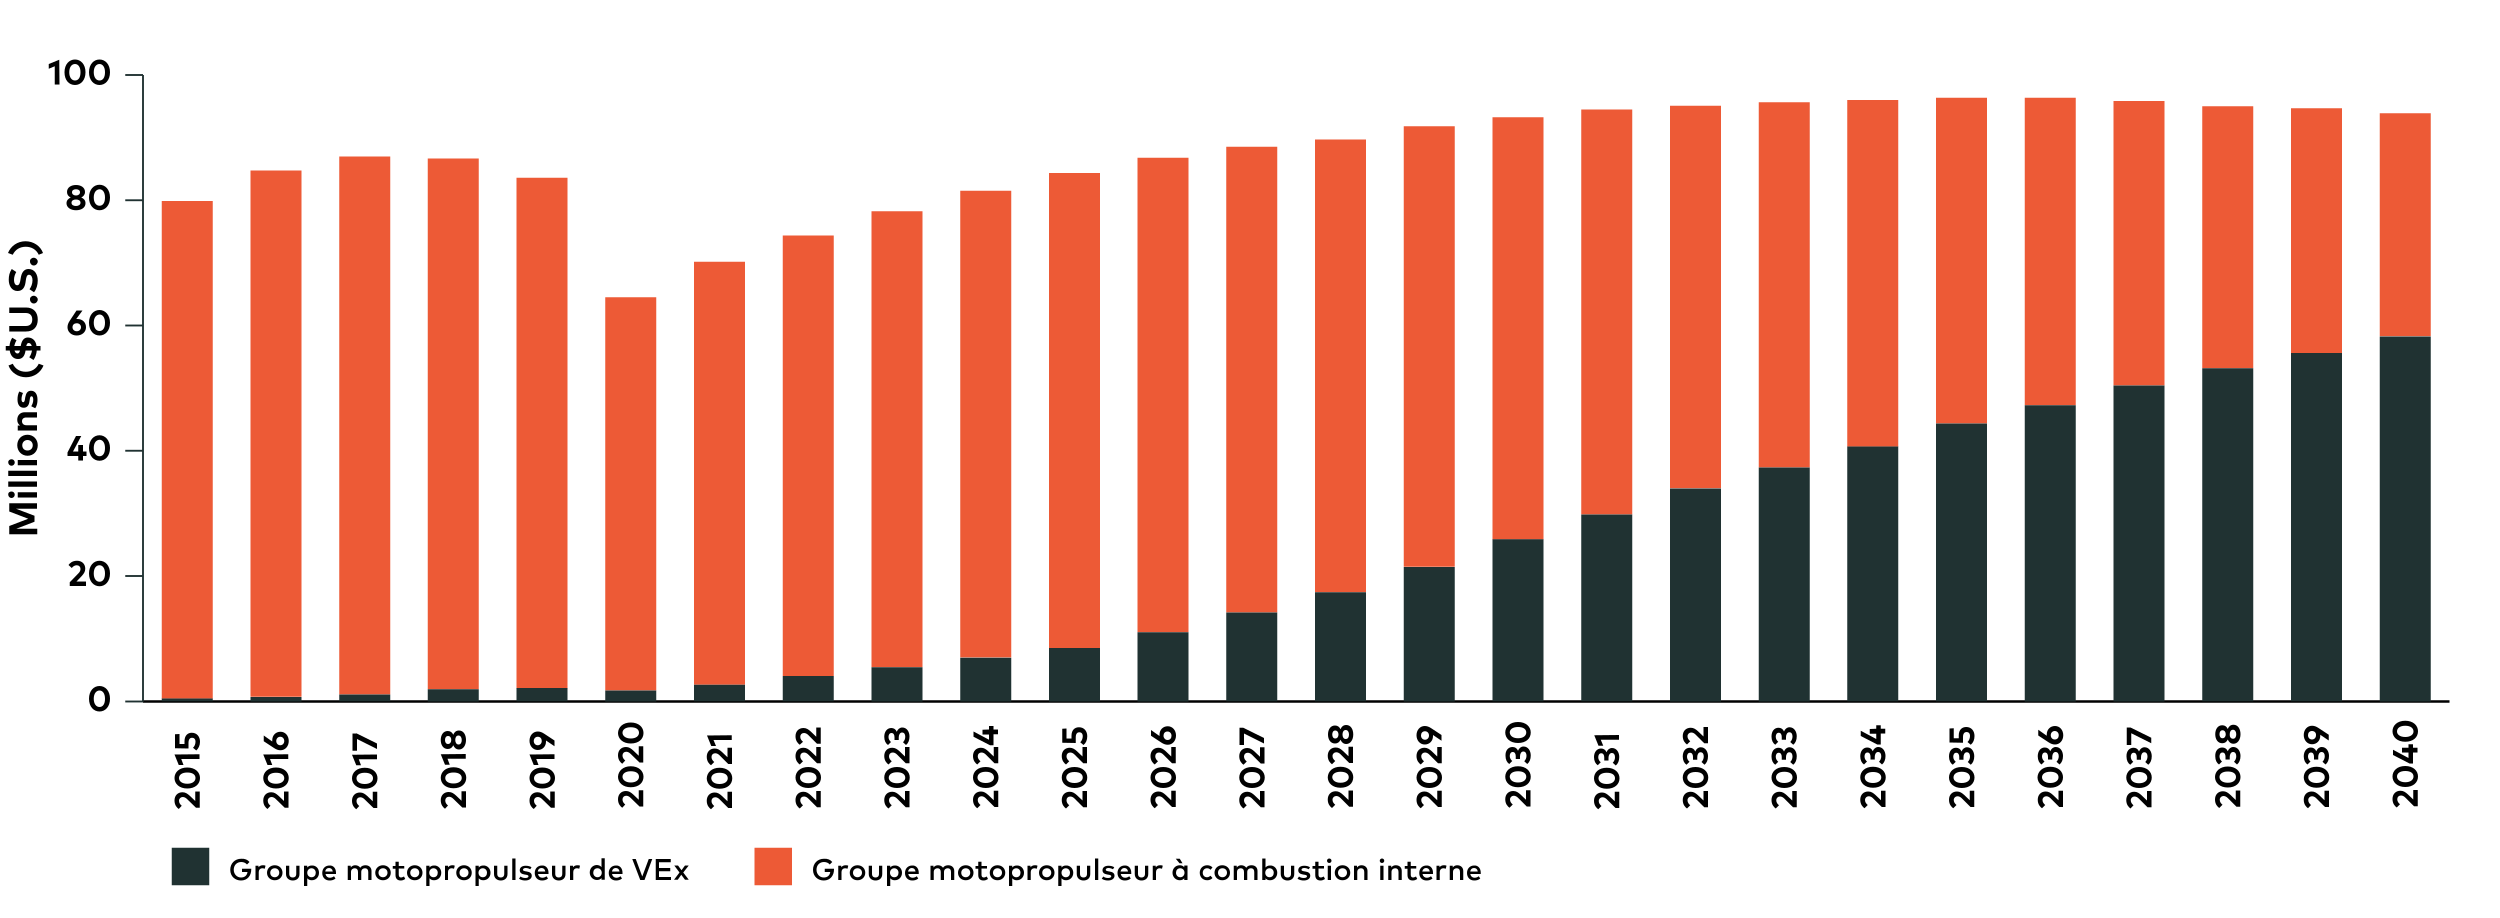 <?xml version="1.0" encoding="utf-8"?>
<!-- Generator: Adobe Illustrator 25.0.1, SVG Export Plug-In . SVG Version: 6.00 Build 0)  -->
<svg version="1.1" id="Layer_1" xmlns="http://www.w3.org/2000/svg" xmlns:xlink="http://www.w3.org/1999/xlink" x="0px" y="0px"
	 viewBox="0 0 1000 367" style="enable-background:new 0 0 1000 367;" xml:space="preserve">
<style type="text/css">
	.st0{fill:none;stroke:#000000;stroke-miterlimit:10;}
	.st1{fill:none;stroke:#203232;stroke-width:0.75;stroke-miterlimit:10;}
	.st2{fill:#ED5A36;}
	.st3{fill:#203232;}
</style>
<g>
	<g>
		<path d="M14.8,201.3v2.2H6.4l7.4,2.8v2.4l-7.3,2.8h8.4v2.2H3.7v-3.3l7.6-2.9l-7.6-2.9v-3.3H14.8L14.8,201.3z"/>
		<path d="M4.6,196.6c0.8,0,1.3,0.6,1.3,1.3s-0.6,1.3-1.3,1.3s-1.3-0.6-1.3-1.3C3.2,197.1,3.8,196.6,4.6,196.6z M14.8,196.9v2.1H7.1
			v-2.1H14.8z"/>
		<path d="M14.8,192.6v2.1H3.3v-2.1H14.8z"/>
		<path d="M14.8,188.3v2.1H3.3v-2.1H14.8z"/>
		<path d="M4.6,183.7c0.8,0,1.3,0.6,1.3,1.3s-0.6,1.3-1.3,1.3s-1.3-0.6-1.3-1.3C3.2,184.3,3.8,183.7,4.6,183.7z M14.8,184v2.1H7.1
			V184H14.8z"/>
		<path d="M11,173.9c2.3,0,4.1,1.8,4.1,4.2s-1.7,4.2-4.1,4.2c-2.3,0-4.1-1.8-4.1-4.2S8.6,173.9,11,173.9z M11,180.2
			c1.3,0,2.1-0.9,2.1-2.1S12.2,176,11,176s-2.1,0.9-2.1,2.1S9.7,180.2,11,180.2z"/>
		<path d="M9.9,164.9h4.9v2.1h-4.3c-1.1,0-1.7,0.6-1.7,1.5s0.6,1.6,1.8,1.6h4.2v2.1H7.1v-2H8c-0.8-0.6-1.1-1.4-1.1-2.3
			C6.9,166.1,8.1,164.9,9.9,164.9z"/>
		<path d="M9.2,157.2c-0.3,0.6-0.6,1.6-0.6,2.5c0,0.8,0.3,1.2,0.7,1.2s0.6-0.6,0.7-1.3l0.1-0.7c0.3-1.7,1-2.6,2.3-2.6
			c1.6,0,2.6,1.3,2.6,3.6c0,1.1-0.2,2.4-0.9,3.4l-1.6-0.8c0.4-0.7,0.8-1.5,0.8-2.6c0-1-0.3-1.4-0.7-1.4s-0.6,0.4-0.7,1.3l-0.1,0.6
			c-0.2,1.8-1,2.7-2.3,2.7c-1.6,0-2.5-1.2-2.5-3.3c0-1.2,0.2-2.2,0.7-3.2L9.2,157.2z"/>
		<path d="M5.1,145.5c1,2.1,2.9,3.2,5.2,3.2s4.2-1.1,5.2-3.2l1.9,0.7c-1.1,2.8-3.8,4.7-7,4.7s-6-1.9-7-4.7L5.1,145.5z"/>
		<path d="M2.3,138.4h1.5c0.1-1.3,0.5-2.4,1.1-3.3l1.7,1c-0.4,0.7-0.7,1.4-0.9,2.3h2.6c0.3-2,1.2-3.5,3-3.4c2,0.1,3.1,1.6,3.3,3.4
			h1.6v1.8h-1.5c-0.1,1.4-0.6,2.8-1.3,3.8l-1.7-1.1c0.5-0.6,0.9-1.6,1.1-2.7h-2.6v0.1c-0.3,2-1.2,3.4-3.1,3.3c-1.8,0-3-1.5-3.2-3.4
			H2.3C2.3,140.2,2.3,138.4,2.3,138.4z M8,140.2H5.8c0.2,0.7,0.6,1.2,1.2,1.2S7.8,140.9,8,140.2z M10.5,138.4h2.2
			c-0.2-0.7-0.6-1.2-1.2-1.2C11,137.1,10.7,137.6,10.5,138.4z"/>
		<path d="M10.4,123c3.1,0,4.7,2,4.7,4.8c0,2.9-1.6,4.8-4.7,4.8H3.7v-2.2h6.6c1.8,0,2.6-1,2.6-2.6c0-1.5-0.8-2.6-2.6-2.6H3.7V123
			H10.4z"/>
		<path d="M13.5,118.3c0.8,0,1.6,0.7,1.6,1.5s-0.7,1.6-1.6,1.6c-0.8,0-1.5-0.7-1.5-1.6C11.9,119,12.6,118.3,13.5,118.3z"/>
		<path d="M6.5,108.8c-0.5,0.9-0.9,1.9-0.9,3.2c0,1.3,0.5,2.1,1.3,2.1s1.1-1,1.3-2.3l0.1-0.6c0.3-2,1.2-3.6,3.1-3.6
			c2.5,0,3.7,2.2,3.7,4.6c0,1.7-0.5,3.5-1.5,4.7l-1.8-1.2c0.6-0.8,1.2-2.1,1.2-3.6c0-1.2-0.5-2.2-1.4-2.2c-0.8,0-1.1,0.8-1.3,2.4
			l-0.1,0.7c-0.3,2-1.2,3.4-3.2,3.4c-2.3,0-3.5-2.1-3.5-4.5c0-1.6,0.3-2.9,1.2-4.3L6.5,108.8z"/>
		<path d="M13.5,103.1c0.8,0,1.6,0.7,1.6,1.5s-0.7,1.6-1.6,1.6c-0.8,0-1.5-0.7-1.5-1.6C11.9,103.8,12.6,103.1,13.5,103.1z"/>
		<path d="M15.5,101.9c-1-2.1-2.9-3.2-5.2-3.2s-4.2,1.1-5.2,3.2l-1.9-0.7c1.1-2.8,3.8-4.7,7-4.7s6,1.9,7,4.7L15.5,101.9z"/>
	</g>
</g>
<g>
	<g>
		<path d="M71.5,323.6c-0.7-0.5-1.7-1.5-1.7-3.4c0-2,1.3-3.3,3.2-3.3c1.2,0,2,0.6,2.9,1.4l2.2,2.1v-3.8h1.8v6.5h-1.5l-3.6-3.5
			c-0.5-0.5-1.1-0.8-1.7-0.8c-0.8,0-1.5,0.6-1.5,1.5s0.5,1.5,1.1,2L71.5,323.6z"/>
		<path d="M74.9,307c3.2,0,5.1,1.9,5.1,4.2c0,2.4-1.9,4.2-5.1,4.2s-5.1-1.9-5.1-4.2S71.7,307,74.9,307z M74.9,313.5
			c2.1,0,3.3-1,3.3-2.3s-1.1-2.2-3.3-2.2s-3.3,1-3.3,2.2C71.6,312.5,72.8,313.5,74.9,313.5z"/>
		<path d="M79.8,301.7v1.9h-7.3l0.9,2.4h-1.9l-1.7-4.2L79.8,301.7L79.8,301.7z"/>
		<path d="M71.8,293.6v4h2v-1.1c0-2.3,1.3-3.4,2.9-3.4c2.1,0,3.3,1.6,3.3,3.6c0,1.5-0.6,2.7-1.5,3.5l-1.3-1.1c0.6-0.5,1-1.5,1-2.4
			c0-1.1-0.6-1.6-1.4-1.6c-0.7,0-1.4,0.5-1.4,2v2.3l-5.4-0.1v-5.6L71.8,293.6L71.8,293.6z"/>
	</g>
</g>
<g>
	<g>
		<path d="M107,323.6c-0.7-0.5-1.7-1.5-1.7-3.4c0-2,1.3-3.3,3.2-3.3c1.2,0,2,0.6,2.9,1.4l2.2,2.1v-3.8h1.8v6.5h-1.5l-3.6-3.5
			c-0.5-0.5-1.1-0.8-1.7-0.8c-0.8,0-1.5,0.6-1.5,1.5s0.5,1.5,1.1,2L107,323.6z"/>
		<path d="M110.4,307c3.2,0,5.1,1.9,5.1,4.2c0,2.4-1.9,4.2-5.1,4.2s-5.1-1.9-5.1-4.2S107.2,307,110.4,307z M110.4,313.5
			c2.1,0,3.3-1,3.3-2.2c0-1.3-1.1-2.2-3.3-2.2s-3.3,1-3.3,2.2S108.2,313.5,110.4,313.5z"/>
		<path d="M115.3,301.7v1.9H108l0.9,2.4H107l-1.7-4.2L115.3,301.7L115.3,301.7z"/>
		<path d="M108.9,296.6c0-0.1,0-0.3,0-0.5c0-2,1.4-3.4,3.3-3.4s3.3,1.6,3.3,3.7s-1.4,3.7-3.3,3.7c-0.9,0-1.7-0.3-2.6-0.9l-4.1-2.7
			v-2.3L108.9,296.6z M112.1,298.1c0.9,0,1.6-0.7,1.6-1.7s-0.7-1.7-1.6-1.7s-1.6,0.7-1.6,1.7S111.2,298.1,112.1,298.1z"/>
	</g>
</g>
<g>
	<g>
		<path d="M142.5,323.7c-0.7-0.5-1.7-1.5-1.7-3.4c0-2,1.3-3.3,3.2-3.3c1.2,0,2,0.6,2.9,1.4l2.2,2.1v-3.8h1.8v6.5h-1.5l-3.6-3.5
			c-0.5-0.5-1.1-0.8-1.7-0.8c-0.9,0-1.5,0.6-1.5,1.5s0.5,1.5,1.1,2L142.5,323.7z"/>
		<path d="M145.9,307.1c3.2,0,5.1,1.9,5.1,4.2c0,2.4-1.9,4.2-5.1,4.2s-5.1-1.9-5.1-4.2C140.8,309,142.7,307.1,145.9,307.1z
			 M145.9,313.6c2.1,0,3.3-1,3.3-2.3s-1.1-2.2-3.3-2.2s-3.3,1-3.3,2.2C142.6,312.6,143.7,313.6,145.9,313.6z"/>
		<path d="M150.8,301.8v1.9h-7.3l0.9,2.4h-1.9l-1.7-4.2L150.8,301.8L150.8,301.8z"/>
		<path d="M142.5,293.3l8.3,4.1v2.2l-8-4v4.7H141v-6.9h1.5V293.3z"/>
	</g>
</g>
<g>
	<g>
		<path d="M178,323.5c-0.7-0.5-1.7-1.5-1.7-3.4c0-2,1.3-3.3,3.2-3.3c1.2,0,2,0.6,2.9,1.4l2.2,2.1v-3.8h1.8v6.5h-1.5l-3.6-3.5
			c-0.5-0.5-1.1-0.8-1.7-0.8c-0.9,0-1.5,0.6-1.5,1.5s0.5,1.5,1.1,2L178,323.5z"/>
		<path d="M181.4,306.9c3.2,0,5.1,1.9,5.1,4.2c0,2.4-1.9,4.2-5.1,4.2s-5.1-1.9-5.1-4.2S178.2,306.9,181.4,306.9z M181.4,313.4
			c2.1,0,3.3-1,3.3-2.2c0-1.3-1.1-2.2-3.3-2.2s-3.3,1-3.3,2.2C178.1,312.4,179.2,313.4,181.4,313.4z"/>
		<path d="M186.3,301.6v1.9H179l0.9,2.4H178l-1.7-4.2L186.3,301.6L186.3,301.6z"/>
		<path d="M179.1,292.4c1.1,0,1.8,0.6,2.2,1.5c0.4-1,1.1-1.7,2.3-1.7c1.8,0,2.8,1.7,2.8,3.8s-1.1,3.8-2.8,3.8
			c-1.2,0-1.9-0.8-2.3-1.7c-0.4,0.9-1.1,1.5-2.2,1.5c-1.8,0-2.8-1.6-2.8-3.6C176.3,294,177.3,292.4,179.1,292.4z M179.2,297.6
			c0.8,0,1.3-0.7,1.3-1.6s-0.4-1.6-1.3-1.6c-0.8,0-1.2,0.7-1.2,1.6S178.4,297.6,179.2,297.6z M183.4,297.8c0.9,0,1.3-0.8,1.3-1.8
			s-0.5-1.8-1.3-1.8c-0.9,0-1.3,0.8-1.3,1.8C182.1,297,182.6,297.8,183.4,297.8z"/>
	</g>
</g>
<g>
	<g>
		<path d="M213.5,323.6c-0.7-0.5-1.7-1.5-1.7-3.4c0-2,1.3-3.3,3.2-3.3c1.2,0,2,0.6,2.9,1.4l2.2,2.1v-3.8h1.8v6.5h-1.5l-3.6-3.5
			c-0.5-0.5-1.1-0.8-1.7-0.8c-0.9,0-1.5,0.6-1.5,1.5s0.5,1.5,1.1,2L213.5,323.6z"/>
		<path d="M216.9,307c3.2,0,5.1,1.9,5.1,4.2c0,2.4-1.9,4.2-5.1,4.2s-5.1-1.9-5.1-4.2S213.7,307,216.9,307z M216.9,313.5
			c2.1,0,3.3-1,3.3-2.2c0-1.3-1.1-2.2-3.3-2.2s-3.3,1-3.3,2.2C213.6,312.5,214.7,313.5,216.9,313.5z"/>
		<path d="M221.8,301.7v1.9h-7.3l0.9,2.4h-1.9l-1.7-4.2L221.8,301.7L221.8,301.7z"/>
		<path d="M218.4,296.2c0,0.1,0,0.3,0,0.4c0,2-1.4,3.4-3.3,3.4c-1.9,0-3.3-1.6-3.3-3.7s1.4-3.7,3.3-3.7c0.9,0,1.7,0.3,2.6,0.9
			l4.1,2.7v2.3L218.4,296.2z M215.1,294.7c-0.9,0-1.6,0.7-1.6,1.7s0.7,1.7,1.6,1.7s1.6-0.7,1.6-1.7
			C216.7,295.4,216.1,294.7,215.1,294.7z"/>
	</g>
</g>
<g>
	<g>
		<path d="M248.9,323.1c-0.7-0.5-1.7-1.5-1.7-3.4c0-2,1.3-3.3,3.2-3.3c1.2,0,2,0.6,2.9,1.4l2.2,2.1v-3.8h1.8v6.5h-1.5l-3.6-3.5
			c-0.5-0.5-1.1-0.8-1.7-0.8c-0.9,0-1.5,0.6-1.5,1.5s0.5,1.5,1.1,2L248.9,323.1z"/>
		<path d="M252.3,306.5c3.2,0,5.1,1.9,5.1,4.2c0,2.4-1.9,4.2-5.1,4.2s-5.1-1.9-5.1-4.2C247.3,308.4,249.2,306.5,252.3,306.5z
			 M252.3,313c2.1,0,3.3-1,3.3-2.3s-1.1-2.2-3.3-2.2s-3.3,1-3.3,2.2S250.2,313,252.3,313z"/>
		<path d="M248.9,305.5c-0.7-0.5-1.7-1.5-1.7-3.4c0-2,1.3-3.3,3.2-3.3c1.2,0,2,0.6,2.9,1.4l2.2,2.1v-3.8h1.8v6.5h-1.5l-3.6-3.5
			c-0.5-0.5-1.1-0.8-1.7-0.8c-0.9,0-1.5,0.6-1.5,1.5s0.5,1.5,1.1,2L248.9,305.5z"/>
		<path d="M252.3,289c3.2,0,5.1,1.9,5.1,4.2c0,2.4-1.9,4.2-5.1,4.2s-5.1-1.9-5.1-4.2C247.3,290.8,249.2,289,252.3,289z M252.3,295.4
			c2.1,0,3.3-1,3.3-2.3s-1.1-2.2-3.3-2.2s-3.3,1-3.3,2.2S250.2,295.4,252.3,295.4z"/>
	</g>
</g>
<g>
	<g>
		<path d="M284.4,323.7c-0.7-0.5-1.7-1.5-1.7-3.4c0-2,1.3-3.3,3.2-3.3c1.2,0,2,0.6,2.9,1.4l2.2,2.1v-3.8h1.8v6.5h-1.5l-3.5-3.5
			c-0.5-0.5-1.1-0.8-1.7-0.8c-0.9,0-1.5,0.6-1.5,1.5s0.5,1.5,1.1,2L284.4,323.7z"/>
		<path d="M287.8,307.1c3.2,0,5.1,1.9,5.1,4.2c0,2.4-1.9,4.2-5.1,4.2s-5.1-1.9-5.1-4.2C282.8,309,284.7,307.1,287.8,307.1z
			 M287.8,313.6c2.1,0,3.3-1,3.3-2.3s-1.1-2.2-3.3-2.2s-3.3,1-3.3,2.2C284.6,312.6,285.7,313.6,287.8,313.6z"/>
		<path d="M284.4,306.1c-0.7-0.5-1.7-1.5-1.7-3.4c0-2,1.3-3.3,3.2-3.3c1.2,0,2,0.6,2.9,1.4l2.2,2.1v-3.8h1.8v6.5h-1.5l-3.5-3.5
			c-0.5-0.5-1.1-0.8-1.7-0.8c-0.9,0-1.5,0.6-1.5,1.5s0.5,1.5,1.1,2L284.4,306.1z"/>
		<path d="M292.7,294.1v1.9h-7.3l1,2.4h-1.9l-1.7-4.2L292.7,294.1L292.7,294.1z"/>
	</g>
</g>
<g>
	<g>
		<path d="M319.9,323.4c-0.7-0.5-1.7-1.5-1.7-3.4c0-2,1.3-3.3,3.2-3.3c1.2,0,2,0.6,2.9,1.4l2.2,2.1v-3.8h1.8v6.5h-1.5l-3.5-3.5
			c-0.5-0.5-1.1-0.8-1.7-0.8c-0.9,0-1.5,0.6-1.5,1.5s0.5,1.5,1.1,2L319.9,323.4z"/>
		<path d="M323.3,306.8c3.2,0,5.1,1.9,5.1,4.2c0,2.4-1.9,4.2-5.1,4.2s-5.1-1.9-5.1-4.2C318.2,308.7,320.1,306.8,323.3,306.8z
			 M323.3,313.3c2.1,0,3.3-1,3.3-2.2c0-1.3-1.1-2.2-3.3-2.2s-3.3,1-3.3,2.2S321.2,313.3,323.3,313.3z"/>
		<path d="M319.9,305.8c-0.7-0.5-1.7-1.5-1.7-3.4c0-2,1.3-3.3,3.2-3.3c1.2,0,2,0.6,2.9,1.4l2.2,2.1v-3.8h1.8v6.5h-1.5l-3.5-3.5
			c-0.5-0.5-1.1-0.8-1.7-0.8c-0.9,0-1.5,0.6-1.5,1.5s0.5,1.5,1.1,2L319.9,305.8z"/>
		<path d="M319.9,297.9c-0.7-0.5-1.7-1.5-1.7-3.4c0-2,1.3-3.3,3.2-3.3c1.2,0,2,0.6,2.9,1.4l2.2,2.1V291h1.8v6.5h-1.5l-3.5-3.5
			c-0.5-0.5-1.1-0.8-1.7-0.8c-0.9,0-1.5,0.6-1.5,1.5s0.5,1.5,1.1,2L319.9,297.9z"/>
	</g>
</g>
<g>
	<g>
		<path d="M355.4,323.4c-0.7-0.5-1.7-1.5-1.7-3.4c0-2,1.3-3.3,3.2-3.3c1.2,0,2,0.6,2.9,1.4l2.2,2.1v-3.8h1.8v6.5h-1.5l-3.5-3.5
			c-0.5-0.5-1.1-0.8-1.7-0.8c-0.9,0-1.5,0.6-1.5,1.5s0.5,1.5,1.1,2L355.4,323.4z"/>
		<path d="M358.8,306.8c3.2,0,5.1,1.9,5.1,4.2c0,2.4-1.9,4.2-5.1,4.2s-5.1-1.9-5.1-4.2C353.7,308.7,355.6,306.8,358.8,306.8z
			 M358.8,313.3c2.1,0,3.3-1,3.3-2.2c0-1.3-1.1-2.2-3.3-2.2s-3.3,1-3.3,2.2S356.7,313.3,358.8,313.3z"/>
		<path d="M355.4,305.8c-0.7-0.5-1.7-1.5-1.7-3.4c0-2,1.3-3.3,3.2-3.3c1.2,0,2,0.6,2.9,1.4l2.2,2.1v-3.8h1.8v6.5h-1.5l-3.5-3.5
			c-0.5-0.5-1.1-0.8-1.7-0.8c-0.9,0-1.5,0.6-1.5,1.5s0.5,1.5,1.1,2L355.4,305.8z"/>
		<path d="M356.5,291.2c1,0,1.8,0.5,2.2,1.5c0.4-1,1.2-1.7,2.2-1.7c1.9,0,2.9,1.8,2.9,3.6c0,1.5-0.5,2.7-1.4,3.4l-1.2-1.1
			c0.6-0.6,0.9-1.4,0.9-2.2c0-1-0.4-1.7-1.3-1.7c-0.8,0-1.3,0.9-1.3,1.9v1.1h-1.7v-1.1c0-1-0.4-1.7-1.2-1.7c-0.8,0-1.2,0.7-1.2,1.6
			s0.5,1.6,1,2l-1.2,1.2c-0.9-0.6-1.5-1.7-1.5-3.3C353.7,292.6,354.9,291.2,356.5,291.2z"/>
	</g>
</g>
<g>
	<g>
		<path d="M390.9,323.3c-0.7-0.5-1.7-1.5-1.7-3.4c0-2,1.3-3.3,3.2-3.3c1.2,0,2,0.6,2.9,1.4l2.2,2.1v-3.8h1.8v6.5h-1.5l-3.5-3.5
			c-0.5-0.5-1.1-0.8-1.7-0.8c-0.9,0-1.5,0.6-1.5,1.5s0.5,1.5,1.1,2L390.9,323.3z"/>
		<path d="M394.3,306.8c3.2,0,5.1,1.9,5.1,4.2c0,2.4-1.9,4.2-5.1,4.2s-5.1-1.9-5.1-4.2C389.2,308.6,391.1,306.8,394.3,306.8z
			 M394.3,313.2c2.1,0,3.3-1,3.3-2.2c0-1.3-1.1-2.3-3.3-2.3s-3.3,1-3.3,2.3C391,312.2,392.1,313.2,394.3,313.2z"/>
		<path d="M390.9,305.8c-0.7-0.5-1.7-1.5-1.7-3.4c0-2,1.3-3.3,3.2-3.3c1.2,0,2,0.6,2.9,1.4l2.2,2.1v-3.8h1.8v6.5h-1.5l-3.5-3.5
			c-0.5-0.5-1.1-0.8-1.7-0.8c-0.9,0-1.5,0.6-1.5,1.5s0.5,1.5,1.1,2L390.9,305.8z"/>
		<path d="M395.6,291.8v-1.4h1.8v1.4h1.8v1.9h-1.8v4.4H396l-6.6-3.4v-2.1l6.2,3.3v-2.1H393v-1.9L395.6,291.8L395.6,291.8z"/>
	</g>
</g>
<g>
	<g>
		<path d="M426.4,323.4c-0.7-0.5-1.7-1.5-1.7-3.4c0-2,1.3-3.3,3.2-3.3c1.2,0,2,0.6,2.9,1.4l2.2,2.1v-3.8h1.8v6.5h-1.5l-3.5-3.5
			c-0.5-0.5-1.1-0.8-1.7-0.8c-0.9,0-1.5,0.6-1.5,1.5s0.5,1.5,1.1,2L426.4,323.4z"/>
		<path d="M429.8,306.8c3.2,0,5.1,1.9,5.1,4.2c0,2.4-1.9,4.2-5.1,4.2s-5.1-1.9-5.1-4.2C424.7,308.6,426.6,306.8,429.8,306.8z
			 M429.8,313.2c2.1,0,3.3-1,3.3-2.2c0-1.3-1.1-2.2-3.3-2.2s-3.3,1-3.3,2.2S427.6,313.2,429.8,313.2z"/>
		<path d="M426.4,305.8c-0.7-0.5-1.7-1.5-1.7-3.4c0-2,1.3-3.3,3.2-3.3c1.2,0,2,0.6,2.9,1.4l2.2,2.1v-3.8h1.8v6.5h-1.5l-3.5-3.5
			c-0.5-0.5-1.1-0.8-1.7-0.8c-0.9,0-1.5,0.6-1.5,1.5s0.5,1.5,1.1,2L426.4,305.8z"/>
		<path d="M426.6,291.4v4h2v-1.1c0-2.3,1.3-3.4,3-3.4c2.1,0,3.3,1.6,3.3,3.6c0,1.5-0.5,2.7-1.5,3.5l-1.3-1.1c0.6-0.5,1-1.5,1-2.4
			c0-1.1-0.6-1.6-1.4-1.6c-0.7,0-1.4,0.5-1.4,2v2.3l-5.4-0.1v-5.6L426.6,291.4L426.6,291.4z"/>
	</g>
</g>
<g>
	<g>
		<path d="M461.9,323.3c-0.7-0.5-1.7-1.5-1.7-3.4c0-2,1.3-3.3,3.2-3.3c1.2,0,2,0.6,2.9,1.4l2.2,2.1v-3.8h1.8v6.5h-1.5l-3.5-3.5
			c-0.5-0.5-1.1-0.8-1.7-0.8c-0.9,0-1.5,0.6-1.5,1.5s0.5,1.5,1.1,2L461.9,323.3z"/>
		<path d="M465.3,306.8c3.2,0,5.1,1.9,5.1,4.2c0,2.4-1.9,4.2-5.1,4.2s-5.1-1.9-5.1-4.2S462.1,306.8,465.3,306.8z M465.3,313.2
			c2.1,0,3.3-1,3.3-2.3s-1.1-2.2-3.3-2.2s-3.3,1-3.3,2.2C462,312.2,463.1,313.2,465.3,313.2z"/>
		<path d="M461.9,305.8c-0.7-0.5-1.7-1.5-1.7-3.4c0-2,1.3-3.3,3.2-3.3c1.2,0,2,0.6,2.9,1.4l2.2,2.1v-3.8h1.8v6.5h-1.5l-3.5-3.5
			c-0.5-0.5-1.1-0.8-1.7-0.8c-0.9,0-1.5,0.6-1.5,1.5s0.5,1.5,1.1,2L461.9,305.8z"/>
		<path d="M463.8,294.4c0-0.1,0-0.3,0-0.5c0-2,1.4-3.4,3.3-3.4s3.3,1.6,3.3,3.7s-1.4,3.7-3.3,3.7c-0.9,0-1.7-0.3-2.6-0.9l-4.1-2.7
			V292L463.8,294.4z M467,296c1,0,1.6-0.7,1.6-1.7s-0.7-1.7-1.6-1.7c-1,0-1.6,0.7-1.6,1.7C465.4,295.2,466.1,296,467,296z"/>
	</g>
</g>
<g>
	<g>
		<path d="M497.4,323.4c-0.7-0.5-1.7-1.5-1.7-3.4c0-2,1.3-3.3,3.2-3.3c1.2,0,2,0.6,2.9,1.4l2.2,2.1v-3.8h1.8v6.5h-1.5l-3.5-3.5
			c-0.5-0.5-1.1-0.8-1.7-0.8c-0.9,0-1.5,0.6-1.5,1.5s0.5,1.5,1.1,2L497.4,323.4z"/>
		<path d="M500.8,306.8c3.2,0,5.1,1.9,5.1,4.2c0,2.4-1.9,4.2-5.1,4.2s-5.1-1.9-5.1-4.2C495.7,308.7,497.6,306.8,500.8,306.8z
			 M500.8,313.3c2.1,0,3.3-1,3.3-2.2c0-1.3-1.1-2.3-3.3-2.3s-3.3,1-3.3,2.3C497.5,312.3,498.6,313.3,500.8,313.3z"/>
		<path d="M497.4,305.9c-0.7-0.5-1.7-1.5-1.7-3.4c0-2,1.3-3.3,3.2-3.3c1.2,0,2,0.6,2.9,1.4l2.2,2.1v-3.8h1.8v6.5h-1.5l-3.5-3.5
			c-0.5-0.5-1.1-0.8-1.7-0.8c-0.9,0-1.5,0.6-1.5,1.5s0.5,1.5,1.1,2L497.4,305.9z"/>
		<path d="M497.3,291.1l8.3,4.1v2.2l-8-4v4.6h-1.8v-6.9L497.3,291.1L497.3,291.1z"/>
	</g>
</g>
<g>
	<g>
		<path d="M532.8,323.2c-0.7-0.5-1.7-1.5-1.7-3.4c0-2,1.3-3.3,3.2-3.3c1.2,0,2,0.6,2.9,1.4l2.2,2.1v-3.8h1.8v6.5h-1.5l-3.5-3.5
			c-0.5-0.5-1.1-0.8-1.7-0.8c-0.8,0-1.5,0.6-1.5,1.5s0.5,1.5,1.1,2L532.8,323.2z"/>
		<path d="M536.2,306.7c3.2,0,5.1,1.9,5.1,4.2c0,2.4-1.9,4.2-5.1,4.2s-5.1-1.9-5.1-4.2C531.2,308.5,533.1,306.7,536.2,306.7z
			 M536.2,313.1c2.1,0,3.3-1,3.3-2.2c0-1.3-1.1-2.2-3.3-2.2s-3.3,1-3.3,2.2C533,312.1,534.1,313.1,536.2,313.1z"/>
		<path d="M532.8,305.7c-0.7-0.5-1.7-1.5-1.7-3.4c0-2,1.3-3.3,3.2-3.3c1.2,0,2,0.6,2.9,1.4l2.2,2.1v-3.8h1.8v6.5h-1.5l-3.5-3.5
			c-0.5-0.5-1.1-0.8-1.7-0.8c-0.8,0-1.5,0.6-1.5,1.5s0.5,1.5,1.1,2L532.8,305.7z"/>
		<path d="M534,290.2c1.1,0,1.8,0.6,2.2,1.5c0.4-1,1.1-1.7,2.3-1.7c1.8,0,2.8,1.7,2.8,3.8s-1.1,3.8-2.8,3.8c-1.2,0-1.9-0.8-2.3-1.7
			c-0.4,0.9-1.1,1.5-2.2,1.5c-1.8,0-2.8-1.6-2.8-3.6C531.2,291.8,532.2,290.2,534,290.2z M534.1,295.4c0.8,0,1.3-0.7,1.3-1.6
			s-0.5-1.6-1.3-1.6s-1.2,0.7-1.2,1.6S533.3,295.4,534.1,295.4z M538.3,295.6c0.9,0,1.3-0.8,1.3-1.8s-0.5-1.8-1.3-1.8
			c-0.9,0-1.3,0.8-1.3,1.8C537,294.8,537.4,295.6,538.3,295.6z"/>
	</g>
</g>
<g>
	<g>
		<path d="M568.3,323.3c-0.7-0.5-1.7-1.5-1.7-3.4c0-2,1.3-3.3,3.2-3.3c1.2,0,2,0.6,2.9,1.4l2.2,2.1v-3.8h1.8v6.5h-1.5l-3.5-3.5
			c-0.5-0.5-1.1-0.8-1.7-0.8c-0.8,0-1.5,0.6-1.5,1.5s0.5,1.5,1.1,2L568.3,323.3z"/>
		<path d="M571.7,306.8c3.2,0,5.1,1.9,5.1,4.2c0,2.4-1.9,4.2-5.1,4.2c-3.2,0-5.1-1.9-5.1-4.2C566.7,308.6,568.6,306.8,571.7,306.8z
			 M571.7,313.2c2.1,0,3.3-1,3.3-2.3s-1.1-2.2-3.3-2.2s-3.3,1-3.3,2.2S569.6,313.2,571.7,313.2z"/>
		<path d="M568.3,305.8c-0.7-0.5-1.7-1.5-1.7-3.4c0-2,1.3-3.3,3.2-3.3c1.2,0,2,0.6,2.9,1.4l2.2,2.1v-3.8h1.8v6.5h-1.5l-3.5-3.5
			c-0.5-0.5-1.1-0.8-1.7-0.8c-0.8,0-1.5,0.6-1.5,1.5s0.5,1.5,1.1,2L568.3,305.8z"/>
		<path d="M573.2,294c0,0.1,0,0.3,0,0.4c0,2-1.4,3.4-3.3,3.4c-1.9,0-3.3-1.6-3.3-3.7s1.4-3.7,3.3-3.7c0.9,0,1.7,0.3,2.6,0.9l4.1,2.7
			v2.3L573.2,294z M570,292.5c-1,0-1.6,0.7-1.6,1.7s0.7,1.7,1.6,1.7s1.6-0.7,1.6-1.7S570.9,292.5,570,292.5z"/>
	</g>
</g>
<g>
	<g>
		<path d="M603.8,323.1c-0.7-0.5-1.7-1.5-1.7-3.4c0-2,1.3-3.3,3.2-3.3c1.2,0,2,0.6,2.9,1.4l2.2,2.1v-3.8h1.8v6.5h-1.5l-3.5-3.5
			c-0.5-0.5-1.1-0.8-1.7-0.8c-0.8,0-1.5,0.6-1.5,1.5s0.5,1.5,1.1,2L603.8,323.1z"/>
		<path d="M607.2,306.5c3.2,0,5.1,1.9,5.1,4.2c0,2.4-1.9,4.2-5.1,4.2s-5.1-1.9-5.1-4.2C602.1,308.4,604,306.5,607.2,306.5z
			 M607.2,313c2.1,0,3.3-1,3.3-2.3s-1.1-2.2-3.3-2.2s-3.3,1-3.3,2.2C604,312,605.1,313,607.2,313z"/>
		<path d="M605,298.8c1,0,1.8,0.5,2.2,1.5c0.4-1,1.2-1.7,2.2-1.7c1.9,0,2.9,1.8,2.9,3.6c0,1.5-0.5,2.7-1.4,3.4l-1.2-1.1
			c0.6-0.6,0.9-1.4,0.9-2.2c0-1-0.4-1.7-1.3-1.7c-0.8,0-1.3,0.9-1.3,1.9v1.1h-1.7v-1.1c0-1-0.4-1.7-1.2-1.7s-1.2,0.7-1.2,1.6
			s0.5,1.6,1,2l-1.2,1.2c-0.9-0.6-1.5-1.7-1.5-3.3C602.1,300.2,603.3,298.8,605,298.8z"/>
		<path d="M607.2,288.8c3.2,0,5.1,1.9,5.1,4.2c0,2.4-1.9,4.2-5.1,4.2s-5.1-1.9-5.1-4.2C602.1,290.7,604,288.8,607.2,288.8z
			 M607.2,295.3c2.1,0,3.3-1,3.3-2.3s-1.1-2.2-3.3-2.2s-3.3,1-3.3,2.2C604,294.3,605.1,295.3,607.2,295.3z"/>
	</g>
</g>
<g>
	<g>
		<path d="M639.3,323.7c-0.7-0.5-1.7-1.5-1.7-3.4c0-2,1.3-3.3,3.2-3.3c1.2,0,2,0.6,2.9,1.4l2.2,2.1v-3.8h1.8v6.5h-1.5l-3.5-3.5
			c-0.5-0.5-1.1-0.8-1.7-0.8c-0.8,0-1.5,0.6-1.5,1.5s0.5,1.5,1.1,2L639.3,323.7z"/>
		<path d="M642.7,307.1c3.2,0,5.1,1.9,5.1,4.2c0,2.4-1.9,4.2-5.1,4.2c-3.2,0-5.1-1.9-5.1-4.2S639.5,307.1,642.7,307.1z M642.7,313.6
			c2.1,0,3.3-1,3.3-2.3s-1.1-2.2-3.3-2.2s-3.3,1-3.3,2.2C639.4,312.6,640.6,313.6,642.7,313.6z"/>
		<path d="M640.4,299.4c1,0,1.8,0.5,2.2,1.5c0.4-1,1.2-1.7,2.2-1.7c1.9,0,2.9,1.8,2.9,3.6c0,1.5-0.5,2.7-1.4,3.4l-1.2-1.1
			c0.6-0.6,0.9-1.4,0.9-2.2c0-1-0.4-1.7-1.3-1.7c-0.8,0-1.3,0.9-1.3,1.9v1.1h-1.7V303c0-1-0.4-1.7-1.2-1.7s-1.2,0.7-1.2,1.6
			s0.5,1.6,1,2l-1.2,1.2c-0.9-0.6-1.5-1.7-1.5-3.3C637.6,300.8,638.8,299.4,640.4,299.4z"/>
		<path d="M647.6,294v1.9h-7.3l1,2.4h-1.9l-1.7-4.2L647.6,294L647.6,294z"/>
	</g>
</g>
<g>
	<g>
		<path d="M674.8,323.4c-0.7-0.5-1.7-1.5-1.7-3.4c0-2,1.3-3.3,3.2-3.3c1.2,0,2,0.6,2.9,1.4l2.2,2.1v-3.8h1.8v6.5h-1.5l-3.5-3.5
			c-0.5-0.5-1.1-0.8-1.7-0.8c-0.8,0-1.5,0.6-1.5,1.5s0.5,1.5,1.1,2L674.8,323.4z"/>
		<path d="M678.2,306.8c3.2,0,5.1,1.9,5.1,4.2c0,2.4-1.9,4.2-5.1,4.2s-5.1-1.9-5.1-4.2C673.1,308.7,675,306.8,678.2,306.8z
			 M678.2,313.3c2.1,0,3.3-1,3.3-2.3s-1.1-2.2-3.3-2.2s-3.3,1-3.3,2.2S676,313.3,678.2,313.3z"/>
		<path d="M675.9,299.1c1,0,1.8,0.5,2.2,1.5c0.4-1,1.2-1.7,2.2-1.7c1.9,0,2.9,1.8,2.9,3.6c0,1.5-0.5,2.7-1.4,3.4l-1.2-1.1
			c0.6-0.6,0.9-1.4,0.9-2.2c0-1-0.4-1.7-1.3-1.7c-0.8,0-1.3,0.9-1.3,1.9v1.1h-1.7v-1.1c0-1-0.4-1.7-1.2-1.7s-1.2,0.7-1.2,1.6
			s0.5,1.6,1,2l-1.2,1.2c-0.9-0.6-1.5-1.7-1.5-3.3C673.1,300.5,674.2,299.1,675.9,299.1z"/>
		<path d="M674.8,297.8c-0.7-0.5-1.7-1.5-1.7-3.4c0-2,1.3-3.3,3.2-3.3c1.2,0,2,0.6,2.9,1.4l2.2,2.1v-3.8h1.8v6.5h-1.5l-3.5-3.5
			c-0.5-0.5-1.1-0.8-1.7-0.8c-0.8,0-1.5,0.6-1.5,1.5s0.5,1.5,1.1,2L674.8,297.8z"/>
	</g>
</g>
<g>
	<g>
		<path d="M710.3,323.4c-0.7-0.5-1.7-1.5-1.7-3.4c0-2,1.3-3.3,3.2-3.3c1.2,0,2,0.6,2.9,1.4l2.2,2.1v-3.8h1.8v6.5h-1.5l-3.5-3.5
			c-0.5-0.5-1.1-0.8-1.7-0.8c-0.8,0-1.5,0.6-1.5,1.5s0.5,1.5,1.1,2L710.3,323.4z"/>
		<path d="M713.7,306.8c3.2,0,5.1,1.9,5.1,4.2c0,2.4-1.9,4.2-5.1,4.2s-5.1-1.9-5.1-4.2S710.5,306.8,713.7,306.8z M713.7,313.2
			c2.1,0,3.3-1,3.3-2.3s-1.1-2.2-3.3-2.2s-3.3,1-3.3,2.2S711.5,313.2,713.7,313.2z"/>
		<path d="M711.4,299.1c1,0,1.8,0.5,2.2,1.5c0.4-1,1.2-1.7,2.2-1.7c1.9,0,2.9,1.8,2.9,3.6c0,1.5-0.5,2.7-1.4,3.4l-1.2-1.1
			c0.6-0.6,0.9-1.4,0.9-2.2c0-1-0.4-1.7-1.3-1.7c-0.8,0-1.3,0.9-1.3,1.9v1.1h-1.7v-1.1c0-1-0.4-1.7-1.2-1.7s-1.2,0.7-1.2,1.6
			s0.5,1.6,1,2l-1.2,1.2c-0.9-0.6-1.5-1.7-1.5-3.3C708.6,300.5,709.7,299.1,711.4,299.1z"/>
		<path d="M711.4,291.1c1,0,1.8,0.5,2.2,1.5c0.4-1,1.2-1.7,2.2-1.7c1.9,0,2.9,1.8,2.9,3.6c0,1.5-0.5,2.7-1.4,3.4l-1.2-1.1
			c0.6-0.6,0.9-1.4,0.9-2.2c0-1-0.4-1.7-1.3-1.7c-0.8,0-1.3,0.9-1.3,1.9v1.1h-1.7v-1.1c0-1-0.4-1.7-1.2-1.7s-1.2,0.7-1.2,1.6
			s0.5,1.6,1,2l-1.2,1.2c-0.9-0.6-1.5-1.7-1.5-3.3C708.6,292.5,709.7,291.1,711.4,291.1z"/>
	</g>
</g>
<g>
	<g>
		<path d="M745.8,323.3c-0.7-0.5-1.7-1.5-1.7-3.4c0-2,1.3-3.3,3.2-3.3c1.2,0,2,0.6,2.9,1.4l2.2,2.1v-3.8h1.8v6.5h-1.5l-3.5-3.5
			c-0.5-0.5-1.1-0.8-1.7-0.8c-0.8,0-1.5,0.6-1.5,1.5s0.5,1.5,1.1,2L745.8,323.3z"/>
		<path d="M749.2,306.7c3.2,0,5.1,1.9,5.1,4.2c0,2.4-1.9,4.2-5.1,4.2c-3.2,0-5.1-1.9-5.1-4.2C744.1,308.6,746,306.7,749.2,306.7z
			 M749.2,313.2c2.1,0,3.3-1,3.3-2.2c0-1.3-1.1-2.2-3.3-2.2s-3.3,1-3.3,2.2S747,313.2,749.2,313.2z"/>
		<path d="M746.9,299c1,0,1.8,0.5,2.2,1.5c0.4-1,1.2-1.7,2.2-1.7c1.9,0,2.9,1.8,2.9,3.6c0,1.5-0.5,2.7-1.4,3.4l-1.2-1.1
			c0.6-0.6,0.9-1.4,0.9-2.2c0-1-0.4-1.7-1.3-1.7c-0.8,0-1.3,0.9-1.3,1.9v1.1h-1.7v-1.1c0-1-0.4-1.7-1.2-1.7s-1.2,0.7-1.2,1.6
			s0.5,1.6,1,2l-1.2,1.2c-0.9-0.6-1.5-1.7-1.5-3.3C744.1,300.5,745.2,299,746.9,299z"/>
		<path d="M750.5,291.5v-1.4h1.8v1.4h1.8v1.9h-1.8v4.4h-1.4l-6.6-3.4v-2.1l6.2,3.3v-2.1h-2.6v-1.9L750.5,291.5L750.5,291.5z"/>
	</g>
</g>
<g>
	<g>
		<path d="M781.3,323.3c-0.7-0.5-1.7-1.5-1.7-3.4c0-2,1.3-3.3,3.2-3.3c1.2,0,2,0.6,2.9,1.4l2.2,2.1v-3.8h1.8v6.5h-1.5l-3.5-3.5
			c-0.5-0.5-1.1-0.8-1.7-0.8c-0.8,0-1.5,0.6-1.5,1.5s0.5,1.5,1.1,2L781.3,323.3z"/>
		<path d="M784.7,306.8c3.2,0,5.1,1.9,5.1,4.2c0,2.4-1.9,4.2-5.1,4.2s-5.1-1.9-5.1-4.2C779.6,308.6,781.5,306.8,784.7,306.8z
			 M784.7,313.2c2.1,0,3.3-1,3.3-2.2c0-1.3-1.1-2.3-3.3-2.3s-3.3,1-3.3,2.3C781.4,312.2,782.5,313.2,784.7,313.2z"/>
		<path d="M782.4,299.1c1,0,1.8,0.5,2.2,1.5c0.4-1,1.2-1.7,2.2-1.7c1.9,0,2.9,1.8,2.9,3.6c0,1.5-0.5,2.7-1.4,3.4l-1.2-1.1
			c0.6-0.6,0.9-1.4,0.9-2.2c0-1-0.4-1.7-1.3-1.7c-0.8,0-1.3,0.9-1.3,1.9v1.1h-1.7v-1.1c0-1-0.4-1.7-1.2-1.7s-1.2,0.7-1.2,1.6
			s0.5,1.6,1,2l-1.2,1.2c-0.9-0.6-1.5-1.7-1.5-3.3C779.6,300.5,780.7,299.1,782.4,299.1z"/>
		<path d="M781.5,291.3v4h2v-1.1c0-2.3,1.3-3.4,3-3.4c2.1,0,3.3,1.6,3.3,3.6c0,1.5-0.5,2.7-1.5,3.5l-1.3-1.1c0.6-0.5,1-1.5,1-2.4
			c0-1.1-0.6-1.6-1.4-1.6c-0.7,0-1.4,0.5-1.4,2v2.3l-5.4-0.1v-5.6L781.5,291.3L781.5,291.3z"/>
	</g>
</g>
<g>
	<g>
		<path d="M816.8,323.3c-0.7-0.5-1.7-1.5-1.7-3.4c0-2,1.3-3.3,3.2-3.3c1.2,0,2,0.6,2.9,1.4l2.2,2.1v-3.8h1.8v6.5h-1.5l-3.5-3.5
			c-0.5-0.5-1.1-0.8-1.7-0.8c-0.8,0-1.5,0.6-1.5,1.5s0.5,1.5,1.1,2L816.8,323.3z"/>
		<path d="M820.1,306.7c3.2,0,5.1,1.9,5.1,4.2c0,2.4-1.9,4.2-5.1,4.2c-3.2,0-5.1-1.9-5.1-4.2C815.1,308.6,817,306.7,820.1,306.7z
			 M820.1,313.2c2.1,0,3.3-1,3.3-2.3s-1.1-2.2-3.3-2.2s-3.3,1-3.3,2.2S818,313.2,820.1,313.2z"/>
		<path d="M817.9,299c1,0,1.8,0.5,2.2,1.5c0.4-1,1.2-1.7,2.2-1.7c1.9,0,2.9,1.8,2.9,3.6c0,1.5-0.5,2.7-1.4,3.4l-1.2-1.1
			c0.6-0.6,0.9-1.4,0.9-2.2c0-1-0.4-1.7-1.3-1.7c-0.8,0-1.3,0.9-1.3,1.9v1.1h-1.7v-1.1c0-1-0.4-1.7-1.2-1.7s-1.2,0.7-1.2,1.6
			s0.5,1.6,1,2l-1.2,1.2c-0.9-0.6-1.5-1.7-1.5-3.3C815.1,300.5,816.2,299,817.9,299z"/>
		<path d="M818.7,294.3c0-0.1,0-0.3,0-0.5c0-2,1.4-3.4,3.3-3.4c1.9,0,3.3,1.6,3.3,3.7s-1.4,3.7-3.3,3.7c-0.9,0-1.7-0.3-2.6-0.9
			l-4.1-2.7v-2.3L818.7,294.3z M821.9,295.8c1,0,1.6-0.7,1.6-1.7s-0.7-1.7-1.6-1.7s-1.6,0.7-1.6,1.7
			C820.3,295.1,821,295.8,821.9,295.8z"/>
	</g>
</g>
<g>
	<g>
		<path d="M852.2,323.4c-0.7-0.5-1.7-1.5-1.7-3.4c0-2,1.3-3.3,3.2-3.3c1.2,0,2,0.6,2.9,1.4l2.2,2.1v-3.8h1.8v6.5H859l-3.5-3.5
			c-0.5-0.5-1.1-0.8-1.7-0.8c-0.8,0-1.5,0.6-1.5,1.5s0.5,1.5,1.1,2L852.2,323.4z"/>
		<path d="M855.6,306.8c3.2,0,5.1,1.9,5.1,4.2c0,2.4-1.9,4.2-5.1,4.2s-5.1-1.9-5.1-4.2S852.5,306.8,855.6,306.8z M855.6,313.3
			c2.1,0,3.3-1,3.3-2.2c0-1.3-1.1-2.3-3.3-2.3s-3.3,1-3.3,2.3C852.4,312.3,853.5,313.3,855.6,313.3z"/>
		<path d="M853.4,299.1c1,0,1.8,0.5,2.2,1.5c0.4-1,1.2-1.7,2.2-1.7c1.9,0,2.9,1.8,2.9,3.6c0,1.5-0.5,2.7-1.4,3.4l-1.2-1.1
			c0.6-0.6,0.9-1.4,0.9-2.2c0-1-0.4-1.7-1.3-1.7c-0.8,0-1.3,0.9-1.3,1.9v1.1h-1.7v-1.1c0-1-0.4-1.7-1.2-1.7s-1.2,0.7-1.2,1.6
			s0.5,1.6,1,2l-1.2,1.2c-0.9-0.6-1.5-1.7-1.5-3.3C850.5,300.5,851.7,299.1,853.4,299.1z"/>
		<path d="M852.2,291l8.3,4.1v2.2l-8-4v4.7h-1.8v-7L852.2,291L852.2,291z"/>
	</g>
</g>
<g>
	<g>
		<path d="M887.7,323.2c-0.7-0.5-1.7-1.5-1.7-3.4c0-2,1.3-3.3,3.2-3.3c1.2,0,2,0.6,2.9,1.4l2.2,2.1v-3.8h1.8v6.5h-1.5l-3.5-3.5
			c-0.5-0.5-1.1-0.8-1.7-0.8c-0.8,0-1.5,0.6-1.5,1.5s0.5,1.5,1.1,2L887.7,323.2z"/>
		<path d="M891.1,306.6c3.2,0,5.1,1.9,5.1,4.2c0,2.4-1.9,4.2-5.1,4.2c-3.2,0-5.1-1.9-5.1-4.2S888,306.6,891.1,306.6z M891.1,313.1
			c2.1,0,3.3-1,3.3-2.3s-1.1-2.2-3.3-2.2s-3.3,1-3.3,2.2C887.8,312.1,889,313.1,891.1,313.1z"/>
		<path d="M888.9,299c1,0,1.8,0.5,2.2,1.5c0.4-1,1.2-1.7,2.2-1.7c1.9,0,2.9,1.8,2.9,3.6c0,1.5-0.5,2.7-1.4,3.4l-1.2-1.1
			c0.6-0.6,0.9-1.4,0.9-2.2c0-1-0.4-1.7-1.3-1.7c-0.8,0-1.3,0.9-1.3,1.9v1.1h-1.7v-1.1c0-1-0.4-1.7-1.2-1.7s-1.2,0.7-1.2,1.6
			s0.5,1.6,1,2l-1.2,1.2c-0.9-0.6-1.5-1.7-1.5-3.3C886,300.4,887.2,299,888.9,299z"/>
		<path d="M888.9,290.1c1.1,0,1.8,0.6,2.2,1.5c0.4-1,1.1-1.7,2.3-1.7c1.8,0,2.8,1.7,2.8,3.8s-1.1,3.8-2.8,3.8
			c-1.2,0-1.9-0.8-2.3-1.7c-0.4,0.9-1.1,1.5-2.2,1.5c-1.8,0-2.8-1.6-2.8-3.6S887.1,290.1,888.9,290.1z M889,295.3
			c0.8,0,1.3-0.7,1.3-1.6s-0.5-1.6-1.3-1.6s-1.2,0.7-1.2,1.6S888.2,295.3,889,295.3z M893.2,295.5c0.9,0,1.3-0.8,1.3-1.8
			s-0.5-1.8-1.3-1.8c-0.9,0-1.3,0.8-1.3,1.8C891.8,294.7,892.3,295.5,893.2,295.5z"/>
	</g>
</g>
<g>
	<g>
		<path d="M923.2,323.3c-0.7-0.5-1.7-1.5-1.7-3.4c0-2,1.3-3.3,3.2-3.3c1.2,0,2,0.6,2.9,1.4l2.2,2.1v-3.8h1.8v6.5H930l-3.5-3.5
			c-0.5-0.5-1.1-0.8-1.7-0.8c-0.8,0-1.5,0.6-1.5,1.5s0.5,1.5,1.1,2L923.2,323.3z"/>
		<path d="M926.6,306.7c3.2,0,5.1,1.9,5.1,4.2c0,2.4-1.9,4.2-5.1,4.2c-3.2,0-5.1-1.9-5.1-4.2S923.4,306.7,926.6,306.7z M926.6,313.2
			c2.1,0,3.3-1,3.3-2.3s-1.1-2.2-3.3-2.2s-3.3,1-3.3,2.2C923.3,312.2,924.5,313.2,926.6,313.2z"/>
		<path d="M924.3,299c1,0,1.8,0.5,2.2,1.5c0.4-1,1.2-1.7,2.2-1.7c1.9,0,2.9,1.8,2.9,3.6c0,1.5-0.5,2.7-1.4,3.4l-1.2-1.1
			c0.6-0.6,0.9-1.4,0.9-2.2c0-1-0.4-1.7-1.3-1.7c-0.8,0-1.3,0.9-1.3,1.9v1.1h-1.7v-1.1c0-1-0.4-1.7-1.2-1.7s-1.2,0.7-1.2,1.6
			s0.5,1.6,1,2l-1.2,1.2c-0.9-0.6-1.5-1.7-1.5-3.3C921.5,300.5,922.7,299,924.3,299z"/>
		<path d="M928.1,293.9c0,0.1,0,0.3,0,0.4c0,2-1.4,3.4-3.3,3.4c-1.9,0-3.3-1.6-3.3-3.7s1.4-3.7,3.3-3.7c0.9,0,1.7,0.3,2.6,0.9
			l4.1,2.7v2.3L928.1,293.9z M924.8,292.4c-1,0-1.6,0.7-1.6,1.7s0.7,1.7,1.6,1.7s1.6-0.7,1.6-1.7
			C926.5,293.1,925.8,292.4,924.8,292.4z"/>
	</g>
</g>
<g>
	<g>
		<path d="M958.7,323c-0.7-0.5-1.7-1.5-1.7-3.4c0-2,1.3-3.3,3.2-3.3c1.2,0,2,0.6,2.9,1.4l2.2,2.1V316h1.8v6.5h-1.5l-3.5-3.5
			c-0.5-0.5-1.1-0.8-1.7-0.8c-0.9,0-1.5,0.6-1.5,1.5s0.5,1.5,1.1,2L958.7,323z"/>
		<path d="M962.1,306.4c3.2,0,5.1,1.9,5.1,4.2c0,2.4-1.9,4.2-5.1,4.2c-3.2,0-5.1-1.9-5.1-4.2S958.9,306.4,962.1,306.4z M962.1,312.9
			c2.1,0,3.3-1,3.3-2.3s-1.1-2.2-3.3-2.2s-3.3,1-3.3,2.2S960,312.9,962.1,312.9z"/>
		<path d="M963.4,299.1v-1.4h1.8v1.4h1.8v1.9h-1.8v4.4h-1.4l-6.6-3.4v-2.1l6.2,3.3V301h-2.6v-1.9H963.4z"/>
		<path d="M962.1,288.3c3.2,0,5.1,1.9,5.1,4.2c0,2.4-1.9,4.2-5.1,4.2c-3.2,0-5.1-1.9-5.1-4.2C957,290.2,958.9,288.3,962.1,288.3z
			 M962.1,294.8c2.1,0,3.3-1,3.3-2.2c0-1.3-1.1-2.3-3.3-2.3s-3.3,1-3.3,2.3C958.8,293.8,960,294.8,962.1,294.8z"/>
	</g>
</g>
<line class="st0" x1="57.2" y1="280.6" x2="979.8" y2="280.6"/>
<g>
	<g>
		<g>
			<path d="M44,279.5c0,3.2-1.9,5.1-4.2,5.1s-4.2-1.9-4.2-5.1s1.9-5.1,4.2-5.1S44,276.3,44,279.5z M37.5,279.5c0,2.1,1,3.3,2.3,3.3
				s2.2-1.1,2.2-3.3s-1-3.3-2.2-3.3S37.5,277.3,37.5,279.5z"/>
		</g>
		<g>
			<path d="M27.4,226c0.5-0.7,1.5-1.7,3.4-1.7c2,0,3.3,1.3,3.3,3.2c0,1.2-0.6,2-1.4,2.9l-2.1,2.2h3.8v1.8h-6.5v-1.5l3.5-3.6
				c0.5-0.5,0.8-1.1,0.8-1.7c0-0.9-0.6-1.5-1.5-1.5s-1.5,0.5-2,1.1L27.4,226z"/>
			<path d="M44,229.4c0,3.2-1.9,5.1-4.2,5.1s-4.2-1.9-4.2-5.1s1.9-5.1,4.2-5.1S44,226.2,44,229.4z M37.5,229.4c0,2.1,1,3.3,2.3,3.3
				s2.2-1.1,2.2-3.3s-1-3.3-2.2-3.3C38.5,226.1,37.5,227.2,37.5,229.4z"/>
		</g>
		<g>
			<path d="M33.2,180.6h1.4v1.8h-1.4v1.8h-1.9v-1.8H27V181l3.4-6.6h2.1l-3.3,6.2h2.1V178h1.9V180.6z"/>
			<path d="M44,179.2c0,3.2-1.9,5.1-4.2,5.1s-4.2-1.9-4.2-5.1s1.9-5.1,4.2-5.1S44,176.1,44,179.2z M37.5,179.2c0,2.1,1,3.3,2.3,3.3
				s2.2-1.1,2.2-3.3s-1-3.3-2.2-3.3C38.5,176,37.5,177.1,37.5,179.2z"/>
		</g>
		<g>
			<path d="M30.5,127.6c0.1,0,0.3,0,0.5,0c2,0,3.4,1.4,3.4,3.3s-1.6,3.3-3.7,3.3s-3.7-1.4-3.7-3.3c0-0.9,0.3-1.7,0.9-2.6l2.7-4.1H33
				L30.5,127.6z M29,130.9c0,0.9,0.7,1.6,1.7,1.6s1.7-0.7,1.7-1.6s-0.7-1.6-1.7-1.6C29.7,129.3,29,129.9,29,130.9z"/>
			<path d="M44,129.1c0,3.2-1.9,5.1-4.2,5.1s-4.2-1.9-4.2-5.1c0-3.2,1.9-5.1,4.2-5.1S44,126,44,129.1z M37.5,129.1
				c0,2.1,1,3.3,2.3,3.3s2.2-1.1,2.2-3.3s-1-3.3-2.2-3.3C38.5,125.9,37.5,127,37.5,129.1z"/>
		</g>
		<g>
			<path d="M34,76.8c0,1.1-0.7,1.8-1.5,2.2c1,0.4,1.7,1.1,1.7,2.3c0,1.8-1.7,2.8-3.8,2.8s-3.8-1.1-3.8-2.8c0-1.2,0.8-1.9,1.7-2.3
				c-0.9-0.4-1.5-1.1-1.5-2.2c0-1.8,1.6-2.8,3.6-2.8S34,75,34,76.8z M28.6,81.1c0,0.9,0.8,1.3,1.8,1.3s1.8-0.5,1.8-1.3
				c0-0.9-0.8-1.3-1.8-1.3C29.4,79.8,28.6,80.2,28.6,81.1z M28.8,76.9c0,0.8,0.7,1.3,1.6,1.3s1.6-0.5,1.6-1.3s-0.7-1.2-1.6-1.2
				S28.8,76.1,28.8,76.9z"/>
			<path d="M44,79c0,3.2-1.9,5.1-4.2,5.1s-4.2-1.9-4.2-5.1s1.9-5.1,4.2-5.1S44,75.8,44,79z M37.5,79c0,2.1,1,3.3,2.3,3.3
				S42,81.2,42,79s-1-3.3-2.2-3.3C38.5,75.8,37.5,76.9,37.5,79z"/>
		</g>
		<g>
			<path d="M23.8,33.8h-1.9v-7.3l-2.4,1v-1.9l4.2-1.7L23.8,33.8L23.8,33.8z"/>
			<path d="M34.2,28.9c0,3.2-1.9,5.1-4.2,5.1c-2.4,0-4.2-1.9-4.2-5.1s1.9-5.1,4.2-5.1S34.2,25.7,34.2,28.9z M27.7,28.9
				c0,2.1,1,3.3,2.3,3.3s2.2-1.1,2.2-3.3s-1-3.3-2.2-3.3C28.7,25.6,27.7,26.8,27.7,28.9z"/>
			<path d="M44,28.9c0,3.2-1.9,5.1-4.2,5.1s-4.2-1.9-4.2-5.1s1.9-5.1,4.2-5.1S44,25.7,44,28.9z M37.5,28.9c0,2.1,1,3.3,2.3,3.3
				s2.2-1.1,2.2-3.3s-1-3.3-2.2-3.3C38.5,25.6,37.5,26.8,37.5,28.9z"/>
		</g>
	</g>
</g>
<line class="st1" x1="57.2" y1="280.6" x2="57.2" y2="30"/>
<g>
	<line class="st1" x1="57.2" y1="280.6" x2="50.1" y2="280.6"/>
	<line class="st1" x1="57.2" y1="230.4" x2="50.1" y2="230.4"/>
	<line class="st1" x1="57.2" y1="180.3" x2="50.1" y2="180.3"/>
	<line class="st1" x1="57.2" y1="130.2" x2="50.1" y2="130.2"/>
	<line class="st1" x1="57.2" y1="80.1" x2="50.1" y2="80.1"/>
	<line class="st1" x1="57.2" y1="30" x2="50.1" y2="30"/>
</g>
<rect x="64.7" y="80.4" class="st2" width="20.4" height="199.1"/>
<rect x="100.2" y="68.2" class="st2" width="20.4" height="210.5"/>
<rect x="135.7" y="62.6" class="st2" width="20.4" height="215.2"/>
<rect x="171.1" y="63.4" class="st2" width="20.4" height="212.3"/>
<rect x="206.6" y="71.1" class="st2" width="20.4" height="204.2"/>
<rect x="242.1" y="118.9" class="st2" width="20.4" height="157.3"/>
<rect x="277.6" y="104.7" class="st2" width="20.4" height="169.2"/>
<rect x="313.1" y="94.2" class="st2" width="20.4" height="176.2"/>
<rect x="348.6" y="84.5" class="st2" width="20.4" height="182.4"/>
<rect x="384.1" y="76.3" class="st2" width="20.4" height="186.7"/>
<rect x="419.6" y="69.2" class="st2" width="20.4" height="190"/>
<rect x="455" y="63.1" class="st2" width="20.4" height="189.8"/>
<rect x="490.5" y="58.7" class="st2" width="20.4" height="186.3"/>
<rect x="526" y="55.8" class="st2" width="20.4" height="181.1"/>
<rect x="561.5" y="50.5" class="st2" width="20.4" height="176.2"/>
<rect x="597" y="46.9" class="st2" width="20.4" height="168.9"/>
<rect x="632.5" y="43.8" class="st2" width="20.4" height="162"/>
<rect x="668" y="42.3" class="st2" width="20.4" height="153"/>
<rect x="703.5" y="40.9" class="st2" width="20.4" height="146.1"/>
<rect x="738.9" y="40" class="st2" width="20.4" height="138.7"/>
<rect x="774.4" y="39.1" class="st2" width="20.4" height="130.3"/>
<rect x="809.9" y="39.1" class="st2" width="20.4" height="123"/>
<rect x="845.4" y="40.4" class="st2" width="20.4" height="113.8"/>
<rect x="880.9" y="42.5" class="st2" width="20.4" height="104.8"/>
<rect x="916.4" y="43.3" class="st2" width="20.4" height="97.9"/>
<rect x="951.9" y="45.3" class="st2" width="20.4" height="89.2"/>
<rect x="64.7" y="279.4" class="st3" width="20.4" height="1.1"/>
<rect x="100.2" y="278.8" class="st3" width="20.4" height="1.8"/>
<rect x="135.7" y="277.8" class="st3" width="20.4" height="2.7"/>
<rect x="171.1" y="275.7" class="st3" width="20.4" height="4.9"/>
<rect x="206.6" y="275.2" class="st3" width="20.4" height="5.3"/>
<rect x="242.1" y="276.2" class="st3" width="20.4" height="4.4"/>
<rect x="277.6" y="273.9" class="st3" width="20.4" height="6.6"/>
<rect x="313.1" y="270.4" class="st3" width="20.4" height="10.1"/>
<rect x="348.6" y="266.9" class="st3" width="20.4" height="13.7"/>
<rect x="384.1" y="263.1" class="st3" width="20.4" height="17.5"/>
<rect x="419.6" y="259.2" class="st3" width="20.4" height="21.4"/>
<rect x="455" y="252.9" class="st3" width="20.4" height="27.7"/>
<rect x="490.5" y="245" class="st3" width="20.4" height="35.5"/>
<rect x="526" y="236.9" class="st3" width="20.4" height="43.6"/>
<rect x="561.5" y="226.8" class="st3" width="20.4" height="53.8"/>
<rect x="597" y="215.7" class="st3" width="20.4" height="64.8"/>
<rect x="632.5" y="205.8" class="st3" width="20.4" height="74.7"/>
<rect x="668" y="195.4" class="st3" width="20.4" height="85.2"/>
<rect x="703.5" y="187" class="st3" width="20.4" height="93.6"/>
<rect x="738.9" y="178.6" class="st3" width="20.4" height="101.9"/>
<rect x="774.4" y="169.4" class="st3" width="20.4" height="111.1"/>
<rect x="809.9" y="162.1" class="st3" width="20.4" height="118.5"/>
<rect x="845.4" y="154.2" class="st3" width="20.4" height="126.4"/>
<rect x="880.9" y="147.3" class="st3" width="20.4" height="133.2"/>
<rect x="916.4" y="141.2" class="st3" width="20.4" height="139.3"/>
<rect x="951.9" y="134.6" class="st3" width="20.4" height="146"/>
<rect x="68.7" y="339.1" class="st3" width="15" height="15"/>
<g>
	<path d="M99.8,344.8l-1,1c-0.5-0.6-1.3-1-2.3-1c-1.7,0-3,1.2-3,3.1c0,1.8,1.3,3.1,2.9,3.1c1.5,0,2.4-0.8,2.6-2.2h-2.2v-1.3h3.7
		c0,0.1,0,0.2,0,0.3c0,2.4-1.5,4.4-4.1,4.4c-2.2,0-4.3-1.5-4.3-4.3c0-2.5,1.8-4.4,4.4-4.4C97.9,343.4,99.1,343.9,99.8,344.8z"/>
	<path d="M106.2,346.3l-0.3,1.2c-0.3-0.1-0.6-0.2-1-0.2c-0.8,0-1.4,0.6-1.4,1.5v3.2h-1.3v-5.7h1.2v0.6c0.4-0.5,1-0.8,1.7-0.8
		C105.6,346.1,105.9,346.1,106.2,346.3z"/>
	<path d="M113,349.1c0,1.7-1.3,3-3.1,3c-1.8,0-3.1-1.3-3.1-3c0-1.7,1.3-3,3.1-3C111.7,346.1,113,347.4,113,349.1z M108.1,349.1
		c0,1.1,0.8,1.8,1.8,1.8c1,0,1.8-0.8,1.8-1.8c0-1.1-0.8-1.8-1.8-1.8C108.9,347.3,108.1,348,108.1,349.1z"/>
	<path d="M119.8,349.6c0,1.8-1.3,2.6-2.7,2.6c-1.3,0-2.7-0.8-2.7-2.6v-3.3h1.3v3.2c0,1.1,0.6,1.5,1.4,1.5s1.4-0.4,1.4-1.5v-3.2h1.3
		V349.6z"/>
	<path d="M127.6,349.1c0,1.8-1.3,3-2.9,3c-0.8,0-1.4-0.3-1.8-0.8v3.1h-1.3v-8.1h1.3v0.7c0.4-0.5,1-0.8,1.8-0.8
		C126.4,346.1,127.6,347.4,127.6,349.1z M122.9,349.1c0,1,0.7,1.8,1.7,1.8c1.1,0,1.7-0.8,1.7-1.8c0-1-0.7-1.8-1.7-1.8
		C123.6,347.3,122.9,348.1,122.9,349.1z"/>
	<path d="M134.4,349.1c0,0.2,0,0.3,0,0.5h-4.2c0.2,1,0.9,1.5,1.7,1.5c0.6,0,1.2-0.2,1.7-0.6l0.6,0.9c-0.7,0.6-1.5,0.8-2.4,0.8
		c-1.7,0-2.9-1.2-2.9-3c0-1.8,1.2-3,2.9-3C133.3,346.1,134.4,347.3,134.4,349.1z M130.1,348.6h3c-0.1-0.9-0.7-1.4-1.5-1.4
		C130.7,347.2,130.2,347.8,130.1,348.6z"/>
	<path d="M148.6,348.4v3.6h-1.3v-3.2c0-1-0.5-1.5-1.3-1.5c-0.8,0-1.5,0.5-1.5,1.5v3.2h-1.3v-3.2c0-1-0.5-1.5-1.3-1.5
		c-0.8,0-1.5,0.5-1.5,1.5v3.2h-1.3v-5.7h1.2v0.7c0.5-0.7,1.2-0.9,1.8-0.9c0.9,0,1.6,0.4,2,1c0.5-0.8,1.4-1,2.1-1
		C147.6,346.1,148.6,347,148.6,348.4z"/>
	<path d="M156.3,349.1c0,1.7-1.3,3-3.1,3c-1.8,0-3.1-1.3-3.1-3c0-1.7,1.3-3,3.1-3C155,346.1,156.3,347.4,156.3,349.1z M151.4,349.1
		c0,1.1,0.8,1.8,1.8,1.8c1,0,1.8-0.8,1.8-1.8c0-1.1-0.8-1.8-1.8-1.8C152.2,347.3,151.4,348,151.4,349.1z"/>
	<path d="M161.7,347.4h-2.2v2.5c0,0.8,0.4,1.1,0.9,1.1c0.4,0,0.8-0.2,1.2-0.4l0.5,1c-0.5,0.3-1,0.6-1.8,0.6c-1.3,0-2.1-0.7-2.1-2.2
		v-2.5h-1.1v-1.1h1.1v-1.7h1.3v1.7h2.2V347.4z"/>
	<path d="M169,349.1c0,1.7-1.3,3-3.1,3c-1.8,0-3.1-1.3-3.1-3c0-1.7,1.3-3,3.1-3C167.7,346.1,169,347.4,169,349.1z M164.1,349.1
		c0,1.1,0.8,1.8,1.8,1.8c1,0,1.8-0.8,1.8-1.8c0-1.1-0.8-1.8-1.8-1.8C164.9,347.3,164.1,348,164.1,349.1z"/>
	<path d="M176.5,349.1c0,1.8-1.3,3-2.9,3c-0.8,0-1.4-0.3-1.8-0.8v3.1h-1.3v-8.1h1.3v0.7c0.4-0.5,1-0.8,1.8-0.8
		C175.2,346.1,176.5,347.4,176.5,349.1z M171.7,349.1c0,1,0.7,1.8,1.7,1.8c1.1,0,1.7-0.8,1.7-1.8c0-1-0.7-1.8-1.7-1.8
		C172.4,347.3,171.7,348.1,171.7,349.1z"/>
	<path d="M181.9,346.3l-0.3,1.2c-0.3-0.1-0.6-0.2-1-0.2c-0.8,0-1.4,0.6-1.4,1.5v3.2H178v-5.7h1.2v0.6c0.4-0.5,1-0.8,1.7-0.8
		C181.3,346.1,181.6,346.1,181.9,346.3z"/>
	<path d="M188.7,349.1c0,1.7-1.3,3-3.1,3c-1.8,0-3.1-1.3-3.1-3c0-1.7,1.3-3,3.1-3C187.4,346.1,188.7,347.4,188.7,349.1z
		 M183.8,349.1c0,1.1,0.8,1.8,1.8,1.8c1,0,1.8-0.8,1.8-1.8c0-1.1-0.8-1.8-1.8-1.8C184.6,347.3,183.8,348,183.8,349.1z"/>
	<path d="M196.2,349.1c0,1.8-1.3,3-2.9,3c-0.8,0-1.4-0.3-1.8-0.8v3.1h-1.3v-8.1h1.3v0.7c0.4-0.5,1-0.8,1.8-0.8
		C194.9,346.1,196.2,347.4,196.2,349.1z M191.4,349.1c0,1,0.7,1.8,1.7,1.8c1.1,0,1.7-0.8,1.7-1.8c0-1-0.7-1.8-1.7-1.8
		C192.1,347.3,191.4,348.1,191.4,349.1z"/>
	<path d="M203,349.6c0,1.8-1.3,2.6-2.7,2.6c-1.3,0-2.7-0.8-2.7-2.6v-3.3h1.3v3.2c0,1.1,0.6,1.5,1.4,1.5s1.4-0.4,1.4-1.5v-3.2h1.3
		V349.6z"/>
	<path d="M206.2,352h-1.3v-8.6h1.3V352z"/>
	<path d="M212.1,347.7c-0.3-0.2-1.1-0.5-1.8-0.5c-0.7,0-1.1,0.3-1.1,0.7c0,0.4,0.4,0.5,0.9,0.6l0.6,0.1c1.3,0.2,2,0.7,2,1.7
		c0,1.1-1,1.9-2.6,1.9c-0.6,0-1.6-0.1-2.5-0.7l0.6-0.9c0.4,0.3,1,0.6,1.9,0.6c0.9,0,1.3-0.3,1.3-0.7c0-0.3-0.3-0.5-1-0.6l-0.6-0.1
		c-1.3-0.2-1.9-0.8-1.9-1.7c0-1.1,0.9-1.8,2.4-1.8c0.9,0,1.7,0.2,2.3,0.6L212.1,347.7z"/>
	<path d="M219.4,349.1c0,0.2,0,0.3,0,0.5h-4.2c0.2,1,0.9,1.5,1.7,1.5c0.6,0,1.2-0.2,1.7-0.6l0.6,0.9c-0.7,0.6-1.5,0.8-2.4,0.8
		c-1.7,0-2.9-1.2-2.9-3c0-1.8,1.2-3,2.9-3C218.3,346.1,219.4,347.3,219.4,349.1z M215.1,348.6h3c-0.1-0.9-0.7-1.4-1.5-1.4
		C215.7,347.2,215.2,347.8,215.1,348.6z"/>
	<path d="M226.2,349.6c0,1.8-1.3,2.6-2.7,2.6c-1.3,0-2.7-0.8-2.7-2.6v-3.3h1.3v3.2c0,1.1,0.6,1.5,1.4,1.5s1.4-0.4,1.4-1.5v-3.2h1.3
		V349.6z"/>
	<path d="M232,346.3l-0.3,1.2c-0.3-0.1-0.6-0.2-1-0.2c-0.8,0-1.4,0.6-1.4,1.5v3.2h-1.3v-5.7h1.2v0.6c0.4-0.5,1-0.8,1.7-0.8
		C231.4,346.1,231.7,346.1,232,346.3z"/>
	<path d="M240.6,346.9v-3.6h1.3v8.6h-1.3v-0.7c-0.4,0.5-1,0.8-1.8,0.8c-1.6,0-2.9-1.3-2.9-3c0-1.8,1.3-3,2.9-3
		C239.7,346.1,240.3,346.4,240.6,346.9z M237.3,349.1c0,1,0.7,1.8,1.7,1.8c1,0,1.7-0.8,1.7-1.8c0-1-0.7-1.8-1.7-1.8
		C237.9,347.3,237.3,348.1,237.3,349.1z"/>
	<path d="M249,349.1c0,0.2,0,0.3,0,0.5h-4.2c0.2,1,0.9,1.5,1.7,1.5c0.6,0,1.2-0.2,1.7-0.6l0.6,0.9c-0.7,0.6-1.5,0.8-2.4,0.8
		c-1.7,0-2.9-1.2-2.9-3c0-1.8,1.2-3,2.9-3C247.9,346.1,249,347.3,249,349.1z M244.8,348.6h3c-0.1-0.9-0.7-1.4-1.5-1.4
		C245.4,347.2,244.9,347.8,244.8,348.6z"/>
	<path d="M257.8,352h-1.7l-3.2-8.4h1.4l2.6,7l2.6-7h1.4L257.8,352z"/>
	<path d="M268.4,352h-6.1v-8.4h6v1.3h-4.7v2.3h4.5v1.3h-4.5v2.3h4.8V352z"/>
	<path d="M273.3,349l2.2,2.9h-1.5l-1.5-2l-1.4,2h-1.5l2.2-2.9l-2.1-2.8h1.5l1.4,1.9l1.4-1.9h1.5L273.3,349z"/>
</g>
<rect x="301.8" y="339.1" class="st2" width="15" height="15"/>
<g>
	<path d="M332.9,344.8l-1,1c-0.5-0.6-1.3-1-2.3-1c-1.7,0-3,1.2-3,3.1c0,1.8,1.3,3.1,2.9,3.1c1.5,0,2.4-0.8,2.6-2.2h-2.2v-1.3h3.7
		c0,0.1,0,0.2,0,0.3c0,2.4-1.5,4.4-4.1,4.4c-2.2,0-4.3-1.5-4.3-4.3c0-2.5,1.8-4.4,4.4-4.4C331,343.4,332.2,343.9,332.9,344.8z"/>
	<path d="M339.3,346.3l-0.3,1.2c-0.3-0.1-0.6-0.2-1-0.2c-0.8,0-1.4,0.6-1.4,1.5v3.2h-1.3v-5.7h1.2v0.6c0.4-0.5,1-0.8,1.7-0.8
		C338.7,346.1,339,346.1,339.3,346.3z"/>
	<path d="M346.1,349.1c0,1.7-1.3,3-3.1,3c-1.8,0-3.1-1.3-3.1-3c0-1.7,1.3-3,3.1-3C344.8,346.1,346.1,347.4,346.1,349.1z
		 M341.2,349.1c0,1.1,0.8,1.8,1.8,1.8c1,0,1.8-0.8,1.8-1.8c0-1.1-0.8-1.8-1.8-1.8C342,347.3,341.2,348,341.2,349.1z"/>
	<path d="M352.9,349.6c0,1.8-1.3,2.6-2.7,2.6c-1.3,0-2.7-0.8-2.7-2.6v-3.3h1.3v3.2c0,1.1,0.6,1.5,1.4,1.5s1.4-0.4,1.4-1.5v-3.2h1.3
		V349.6z"/>
	<path d="M360.8,349.1c0,1.8-1.3,3-2.9,3c-0.8,0-1.4-0.3-1.8-0.8v3.1h-1.3v-8.1h1.3v0.7c0.4-0.5,1-0.8,1.8-0.8
		C359.5,346.1,360.8,347.4,360.8,349.1z M356,349.1c0,1,0.7,1.8,1.7,1.8c1.1,0,1.7-0.8,1.7-1.8c0-1-0.7-1.8-1.7-1.8
		C356.7,347.3,356,348.1,356,349.1z"/>
	<path d="M367.5,349.1c0,0.2,0,0.3,0,0.5h-4.2c0.2,1,0.9,1.5,1.7,1.5c0.6,0,1.2-0.2,1.7-0.6l0.6,0.9c-0.7,0.6-1.5,0.8-2.4,0.8
		c-1.7,0-2.9-1.2-2.9-3c0-1.8,1.2-3,2.9-3C366.4,346.1,367.5,347.3,367.5,349.1z M363.2,348.6h3c-0.1-0.9-0.7-1.4-1.5-1.4
		C363.9,347.2,363.4,347.8,363.2,348.6z"/>
	<path d="M381.7,348.4v3.6h-1.3v-3.2c0-1-0.5-1.5-1.3-1.5c-0.8,0-1.5,0.5-1.5,1.5v3.2h-1.3v-3.2c0-1-0.5-1.5-1.3-1.5
		c-0.8,0-1.5,0.5-1.5,1.5v3.2h-1.3v-5.7h1.2v0.7c0.5-0.7,1.2-0.9,1.8-0.9c0.9,0,1.6,0.4,2,1c0.5-0.8,1.4-1,2.1-1
		C380.7,346.1,381.7,347,381.7,348.4z"/>
	<path d="M389.4,349.1c0,1.7-1.3,3-3.1,3c-1.8,0-3.1-1.3-3.1-3c0-1.7,1.3-3,3.1-3C388.1,346.1,389.4,347.4,389.4,349.1z
		 M384.5,349.1c0,1.1,0.8,1.8,1.8,1.8c1,0,1.8-0.8,1.8-1.8c0-1.1-0.8-1.8-1.8-1.8C385.3,347.3,384.5,348,384.5,349.1z"/>
	<path d="M394.8,347.4h-2.2v2.5c0,0.8,0.4,1.1,0.9,1.1c0.4,0,0.8-0.2,1.2-0.4l0.5,1c-0.5,0.3-1,0.6-1.8,0.6c-1.3,0-2.1-0.7-2.1-2.2
		v-2.5h-1.1v-1.1h1.1v-1.7h1.3v1.7h2.2V347.4z"/>
	<path d="M402.1,349.1c0,1.7-1.3,3-3.1,3c-1.8,0-3.1-1.3-3.1-3c0-1.7,1.3-3,3.1-3C400.8,346.1,402.1,347.4,402.1,349.1z
		 M397.2,349.1c0,1.1,0.8,1.8,1.8,1.8c1,0,1.8-0.8,1.8-1.8c0-1.1-0.8-1.8-1.8-1.8C398,347.3,397.2,348,397.2,349.1z"/>
	<path d="M409.6,349.1c0,1.8-1.3,3-2.9,3c-0.8,0-1.4-0.3-1.8-0.8v3.1h-1.3v-8.1h1.3v0.7c0.4-0.5,1-0.8,1.8-0.8
		C408.3,346.1,409.6,347.4,409.6,349.1z M404.8,349.1c0,1,0.7,1.8,1.7,1.8c1.1,0,1.7-0.8,1.7-1.8c0-1-0.7-1.8-1.7-1.8
		C405.5,347.3,404.8,348.1,404.8,349.1z"/>
	<path d="M415,346.3l-0.3,1.2c-0.3-0.1-0.6-0.2-1-0.2c-0.8,0-1.4,0.6-1.4,1.5v3.2h-1.3v-5.7h1.2v0.6c0.4-0.5,1-0.8,1.7-0.8
		C414.4,346.1,414.7,346.1,415,346.3z"/>
	<path d="M421.8,349.1c0,1.7-1.3,3-3.1,3c-1.8,0-3.1-1.3-3.1-3c0-1.7,1.3-3,3.1-3C420.5,346.1,421.8,347.4,421.8,349.1z
		 M416.9,349.1c0,1.1,0.8,1.8,1.8,1.8c1,0,1.8-0.8,1.8-1.8c0-1.1-0.8-1.8-1.8-1.8C417.7,347.3,416.9,348,416.9,349.1z"/>
	<path d="M429.3,349.1c0,1.8-1.3,3-2.9,3c-0.8,0-1.4-0.3-1.8-0.8v3.1h-1.3v-8.1h1.3v0.7c0.4-0.5,1-0.8,1.8-0.8
		C428,346.1,429.3,347.4,429.3,349.1z M424.6,349.1c0,1,0.7,1.8,1.7,1.8c1.1,0,1.7-0.8,1.7-1.8c0-1-0.7-1.8-1.7-1.8
		C425.3,347.3,424.6,348.1,424.6,349.1z"/>
	<path d="M436.1,349.6c0,1.8-1.3,2.6-2.7,2.6c-1.3,0-2.7-0.8-2.7-2.6v-3.3h1.3v3.2c0,1.1,0.6,1.5,1.4,1.5s1.4-0.4,1.4-1.5v-3.2h1.3
		V349.6z"/>
	<path d="M439.3,352H438v-8.6h1.3V352z"/>
	<path d="M445.2,347.7c-0.3-0.2-1.1-0.5-1.8-0.5c-0.7,0-1.1,0.3-1.1,0.7c0,0.4,0.4,0.5,0.9,0.6l0.6,0.1c1.3,0.2,2,0.7,2,1.7
		c0,1.1-1,1.9-2.6,1.9c-0.6,0-1.6-0.1-2.5-0.7l0.6-0.9c0.4,0.3,1,0.6,1.9,0.6c0.9,0,1.3-0.3,1.3-0.7c0-0.3-0.3-0.5-1-0.6l-0.6-0.1
		c-1.3-0.2-1.9-0.8-1.9-1.7c0-1.1,0.9-1.8,2.4-1.8c0.9,0,1.7,0.2,2.3,0.6L445.2,347.7z"/>
	<path d="M452.5,349.1c0,0.2,0,0.3,0,0.5h-4.2c0.2,1,0.9,1.5,1.7,1.5c0.6,0,1.2-0.2,1.7-0.6l0.6,0.9c-0.7,0.6-1.5,0.8-2.4,0.8
		c-1.7,0-2.9-1.2-2.9-3c0-1.8,1.2-3,2.9-3C451.4,346.1,452.5,347.3,452.5,349.1z M448.2,348.6h3c-0.1-0.9-0.7-1.4-1.5-1.4
		C448.9,347.2,448.4,347.8,448.2,348.6z"/>
	<path d="M459.3,349.6c0,1.8-1.3,2.6-2.7,2.6c-1.3,0-2.7-0.8-2.7-2.6v-3.3h1.3v3.2c0,1.1,0.6,1.5,1.4,1.5s1.4-0.4,1.4-1.5v-3.2h1.3
		V349.6z"/>
	<path d="M465.1,346.3l-0.3,1.2c-0.3-0.1-0.6-0.2-1-0.2c-0.8,0-1.4,0.6-1.4,1.5v3.2h-1.3v-5.7h1.2v0.6c0.4-0.5,1-0.8,1.7-0.8
		C464.5,346.1,464.8,346.1,465.1,346.3z"/>
	<path d="M475,352h-1.3v-0.7c-0.4,0.5-1,0.8-1.8,0.8c-1.6,0-2.9-1.3-2.9-3c0-1.8,1.3-3,2.9-3c0.8,0,1.4,0.3,1.8,0.8v-0.7h1.3V352z
		 M470.3,343.5h1.6l1.1,1.8h-1.2L470.3,343.5z M470.4,349.1c0,1,0.7,1.8,1.7,1.8c1,0,1.7-0.8,1.7-1.8c0-1-0.7-1.8-1.7-1.8
		C471,347.3,470.4,348.1,470.4,349.1z"/>
	<path d="M485,347l-0.8,0.9c-0.4-0.4-0.8-0.6-1.4-0.6c-1,0-1.7,0.8-1.7,1.8c0,1.1,0.7,1.8,1.7,1.8c0.6,0,1-0.3,1.4-0.6l0.8,0.9
		c-0.5,0.6-1.3,0.9-2.1,0.9c-1.8,0-3-1.3-3-3c0-1.7,1.2-3,3-3C483.7,346.1,484.5,346.4,485,347z"/>
	<path d="M492,349.1c0,1.7-1.3,3-3.1,3c-1.8,0-3.1-1.3-3.1-3c0-1.7,1.3-3,3.1-3C490.7,346.1,492,347.4,492,349.1z M487.2,349.1
		c0,1.1,0.8,1.8,1.8,1.8c1,0,1.8-0.8,1.8-1.8c0-1.1-0.8-1.8-1.8-1.8C487.9,347.3,487.2,348,487.2,349.1z"/>
	<path d="M503,348.4v3.6h-1.3v-3.2c0-1-0.5-1.5-1.3-1.5c-0.8,0-1.5,0.5-1.5,1.5v3.2h-1.3v-3.2c0-1-0.5-1.5-1.3-1.5
		c-0.8,0-1.5,0.5-1.5,1.5v3.2h-1.3v-5.7h1.2v0.7c0.5-0.7,1.2-0.9,1.8-0.9c0.9,0,1.6,0.4,2,1c0.5-0.8,1.4-1,2.1-1
		C502.1,346.1,503,347,503,348.4z"/>
	<path d="M510.9,349.1c0,1.8-1.3,3-2.9,3c-0.8,0-1.4-0.3-1.8-0.8v0.7h-1.3v-8.6h1.3v3.6c0.4-0.5,1-0.8,1.8-0.8
		C509.6,346.1,510.9,347.4,510.9,349.1z M506.1,349.1c0,1,0.7,1.8,1.7,1.8c1.1,0,1.7-0.8,1.7-1.8c0-1-0.7-1.8-1.7-1.8
		C506.8,347.3,506.1,348.1,506.1,349.1z"/>
	<path d="M517.7,349.6c0,1.8-1.3,2.6-2.7,2.6c-1.3,0-2.7-0.8-2.7-2.6v-3.3h1.3v3.2c0,1.1,0.6,1.5,1.4,1.5c0.8,0,1.4-0.4,1.4-1.5
		v-3.2h1.3V349.6z"/>
	<path d="M523.5,347.7c-0.3-0.2-1.1-0.5-1.8-0.5c-0.7,0-1.1,0.3-1.1,0.7c0,0.4,0.4,0.5,0.9,0.6l0.6,0.1c1.3,0.2,2,0.7,2,1.7
		c0,1.1-1,1.9-2.6,1.9c-0.6,0-1.6-0.1-2.5-0.7l0.6-0.9c0.4,0.3,1,0.6,1.9,0.6c0.9,0,1.3-0.3,1.3-0.7c0-0.3-0.3-0.5-1-0.6l-0.6-0.1
		c-1.3-0.2-1.9-0.8-1.9-1.7c0-1.1,0.9-1.8,2.4-1.8c0.9,0,1.7,0.2,2.3,0.6L523.5,347.7z"/>
	<path d="M529.6,347.4h-2.2v2.5c0,0.8,0.4,1.1,0.9,1.1c0.4,0,0.8-0.2,1.2-0.4l0.5,1c-0.5,0.3-1,0.6-1.8,0.6c-1.3,0-2.1-0.7-2.1-2.2
		v-2.5H525v-1.1h1.1v-1.7h1.3v1.7h2.2V347.4z"/>
	<path d="M532.6,344.3c0,0.5-0.4,0.9-0.9,0.9s-0.9-0.4-0.9-0.9c0-0.5,0.4-0.9,0.9-0.9S532.6,343.8,532.6,344.3z M532.4,352h-1.3
		v-5.7h1.3V352z"/>
	<path d="M540.1,349.1c0,1.7-1.3,3-3.1,3c-1.8,0-3.1-1.3-3.1-3c0-1.7,1.3-3,3.1-3C538.8,346.1,540.1,347.4,540.1,349.1z
		 M535.2,349.1c0,1.1,0.8,1.8,1.8,1.8c1,0,1.8-0.8,1.8-1.8c0-1.1-0.8-1.8-1.8-1.8C536,347.3,535.2,348,535.2,349.1z"/>
	<path d="M547,348.4v3.6h-1.3v-3.2c0-1-0.5-1.5-1.3-1.5c-0.8,0-1.5,0.5-1.5,1.5v3.2h-1.3v-5.7h1.2v0.7c0.5-0.7,1.2-0.9,1.8-0.9
		C546,346.1,547,347,547,348.4z"/>
	<path d="M553.7,344.3c0,0.5-0.4,0.9-0.9,0.9s-0.9-0.4-0.9-0.9c0-0.5,0.4-0.9,0.9-0.9S553.7,343.8,553.7,344.3z M553.4,352h-1.3
		v-5.7h1.3V352z"/>
	<path d="M560.7,348.4v3.6h-1.3v-3.2c0-1-0.5-1.5-1.3-1.5c-0.8,0-1.5,0.5-1.5,1.5v3.2h-1.3v-5.7h1.2v0.7c0.5-0.7,1.2-0.9,1.8-0.9
		C559.8,346.1,560.7,347,560.7,348.4z"/>
	<path d="M566.5,347.4h-2.2v2.5c0,0.8,0.4,1.1,0.9,1.1c0.4,0,0.8-0.2,1.2-0.4l0.5,1c-0.5,0.3-1,0.6-1.8,0.6c-1.3,0-2.1-0.7-2.1-2.2
		v-2.5h-1.1v-1.1h1.1v-1.7h1.3v1.7h2.2V347.4z"/>
	<path d="M573.2,349.1c0,0.2,0,0.3,0,0.5h-4.2c0.2,1,0.9,1.5,1.7,1.5c0.6,0,1.2-0.2,1.7-0.6l0.6,0.9c-0.7,0.6-1.5,0.8-2.4,0.8
		c-1.7,0-2.9-1.2-2.9-3c0-1.8,1.2-3,2.9-3C572.1,346.1,573.2,347.3,573.2,349.1z M568.9,348.6h3c-0.1-0.9-0.7-1.4-1.5-1.4
		C569.6,347.2,569.1,347.8,568.9,348.6z"/>
	<path d="M578.6,346.3l-0.3,1.2c-0.3-0.1-0.6-0.2-1-0.2c-0.8,0-1.4,0.6-1.4,1.5v3.2h-1.3v-5.7h1.2v0.6c0.4-0.5,1-0.8,1.7-0.8
		C578,346.1,578.3,346.1,578.6,346.3z"/>
	<path d="M585.3,348.4v3.6H584v-3.2c0-1-0.5-1.5-1.3-1.5c-0.8,0-1.5,0.5-1.5,1.5v3.2h-1.3v-5.7h1.2v0.7c0.5-0.7,1.2-0.9,1.8-0.9
		C584.3,346.1,585.3,347,585.3,348.4z"/>
	<path d="M592.3,349.1c0,0.2,0,0.3,0,0.5h-4.2c0.2,1,0.9,1.5,1.7,1.5c0.6,0,1.2-0.2,1.7-0.6l0.6,0.9c-0.7,0.6-1.5,0.8-2.4,0.8
		c-1.7,0-2.9-1.2-2.9-3c0-1.8,1.2-3,2.9-3C591.2,346.1,592.3,347.3,592.3,349.1z M588.1,348.6h3c-0.1-0.9-0.7-1.4-1.5-1.4
		C588.7,347.2,588.2,347.8,588.1,348.6z"/>
</g>
</svg>
